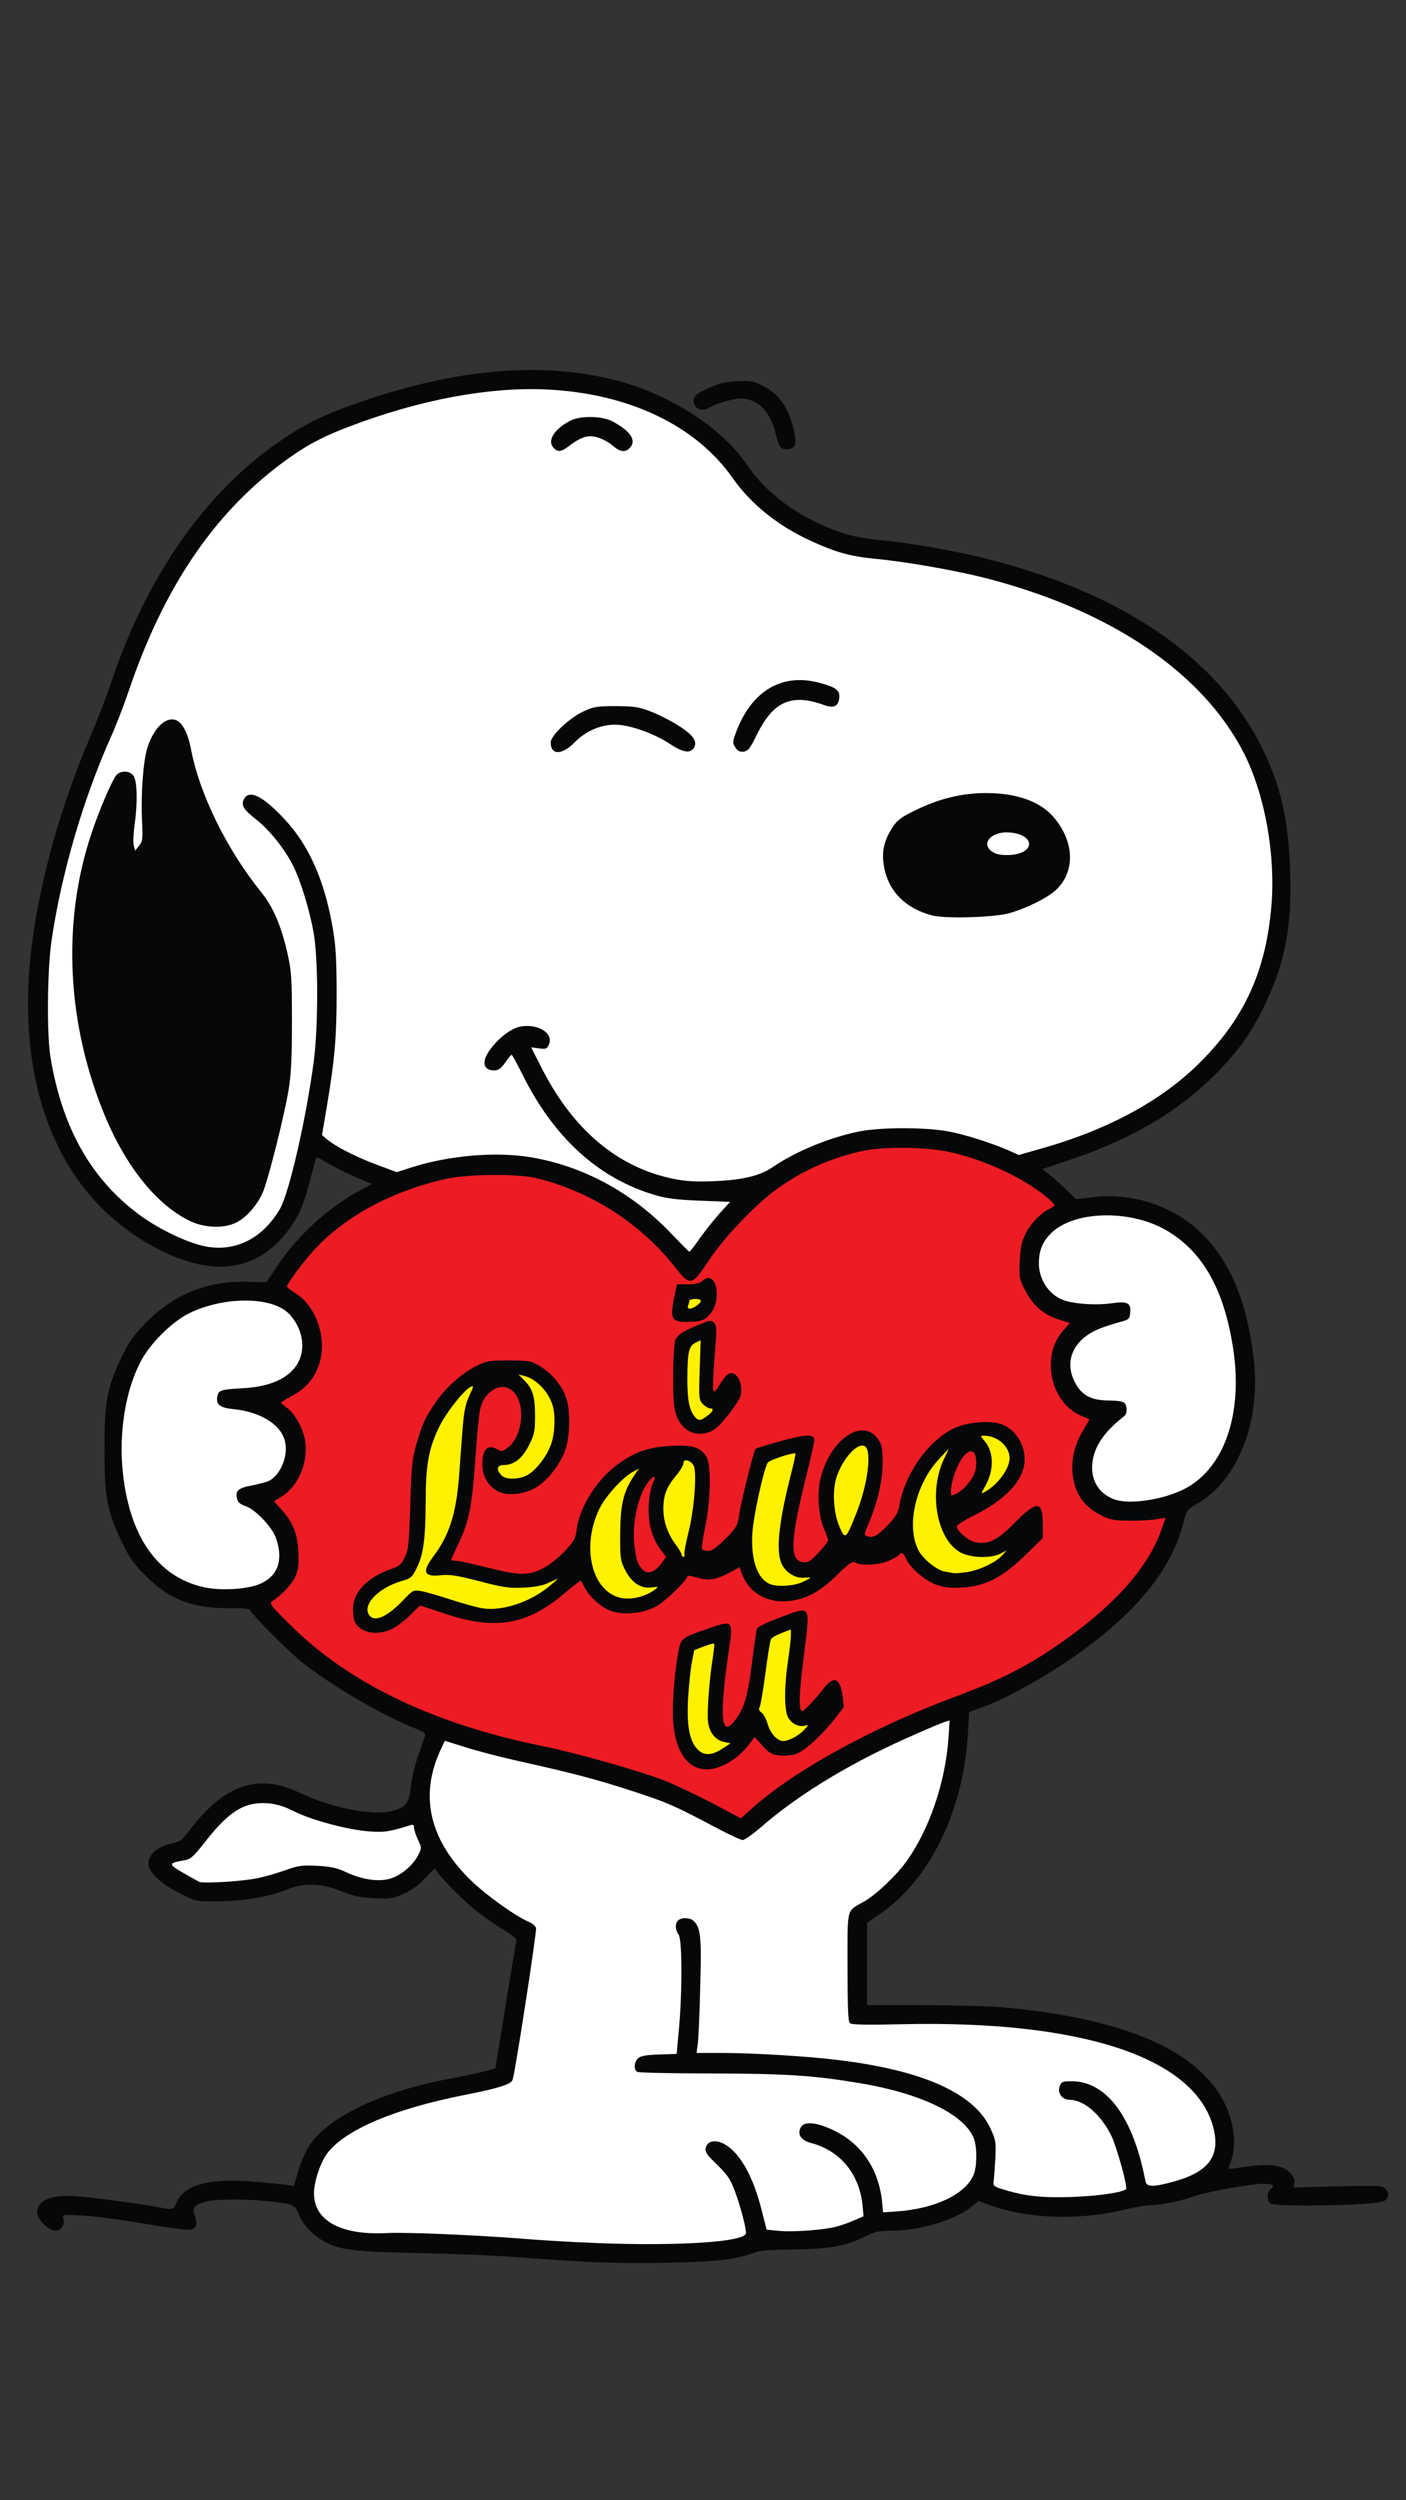 <?xml version="1.0" encoding="utf-8"?>
<!-- Generator: Adobe Illustrator 25.0.1, SVG Export Plug-In . SVG Version: 6.00 Build 0)  -->
<svg version="1.1" id="Layer_1" xmlns="http://www.w3.org/2000/svg" xmlns:xlink="http://www.w3.org/1999/xlink" x="0px" y="0px"
	 viewBox="0 0 720 1280" style="enable-background:new 0 0 720 1280;" xml:space="preserve">
<rect x="0" y="0" width="720" height="1280" fill="#333333" stroke="none"/>
<style type="text/css">
	.st0{fill:#060708;}
	.st1{fill:#ED1C24;}
	.st2{fill:#FFF200;}
	.st3{fill:#FFFFFF;}
</style>
<g>
	<g>
		<path class="st0" d="M302,1158c-9.6-0.5-26.9-1.6-38.5-2.5c-11.5-0.9-34.3-1.8-50.5-2.1c-30.8-0.6-38.4-1.5-46.1-5.4
			c-6.2-3.2-11.4-8.5-13.8-14c-2.4-5.5-2.2-5.5-15.1-7c-11.2-1.3-27-1.3-32.5,0.1c-6,1.5-7.2,3.1-5.7,7.3c1.5,4,0.7,6.4-2.2,7.1
			c-1.1,0.3-11.5-1-23.1-3c-11.5-2-25.8-3.9-31.8-4.2c-10.8-0.6-10.9-0.6-10.3,1.5c1,3.1-1,6.2-4,6.2c-3.5,0-9.4-5.9-9.4-9.4
			c0-6.4,8.1-9.4,21.7-8.1c11,1,29.2,3.5,37.7,5c10.3,2,10.5,1.9,11.7-1.2c3.7-9.9,17-13.5,41.4-11.3c6.6,0.6,13.5,1.3,15.5,1.6
			l3.5,0.6l2.3-7.9c1.3-4.3,3.7-9.9,5.4-12.5c9.5-15,37.3-28.2,73.5-34.9c6.5-1.2,14.1-2.8,16.9-3.6l5.1-1.4l5.2-32.2
			c2.9-17.7,5.4-32.8,5.6-33.4c0.2-0.7-2.6-3-6.5-5.3c-3.8-2.2-10.2-6.7-14.2-9.8c-7.7-6.2-20.8-19.7-20.8-21.5
			c0-0.6-2.2,1.4-4.9,4.4c-3.5,3.9-6.8,6.4-11.2,8.3c-5.6,2.6-6.9,2.8-15.3,2.4c-7.2-0.4-10.7-1.1-16.9-3.6
			c-10.2-4.2-19.2-4.4-28.2-0.7c-8.4,3.5-22,5.8-35.1,5.9c-11,0.1-11.1,0.1-18.9-3.9c-10.4-5.2-16.5-11-16.5-15.4
			c0-4.6,4.5-8.6,11.4-10.2c4.8-1,5.9-1.8,9.2-6.3c18.2-24.1,35.4-30.1,57.1-19.7c16.2,7.8,37.7,11.9,47.7,9.1
			c6.5-1.8,8.2-4.2,9-12.5c0.4-3.8,2-10.8,3.7-15.5c1.6-4.7,3.2-9.3,3.5-10.2c0.5-1.3-0.4-2.1-3.7-3.4c-18.3-7.2-45.2-23-60.2-35.2
			c-7.5-6.2-25.7-24.6-25.7-26.1c0-0.5-4.8-0.9-10.7-0.8C98.5,823.4,87,819,74.9,807c-6.2-6.1-8.5-9.2-12.2-17
			c-7.9-16.4-9.2-23-9.2-48s1.3-31.6,9.1-47.9c3.8-7.7,6-10.8,12.7-17.5c14.1-14.2,31.3-21,51.4-20.4l9.7,0.3l6-9
			c10.1-15.1,26.1-29.6,42-38.1l6.1-3.3l-4-1.6c-6.7-2.7-15.8-7.2-20.2-9.9c-3.8-2.4-4.2-2.5-4.7-0.9c-0.2,1-1.9,7.1-3.7,13.7
			c-2.5,9.2-4.2,13.4-7.9,19c-15.5,23.7-38.7,28.4-68,13.6c-51.6-26-75.4-83.7-65.4-158.5c4.4-32.8,14.9-69.9,29.5-104
			c3.7-8.8,8.7-21.6,10.9-28.3c19.7-58.9,53.2-104.1,95.9-129.5c9.4-5.6,17.8-9.2,35.8-15.3c48.9-16.4,93.2-19.4,130.3-8.7
			c26.1,7.5,51.3,24.2,63.4,42.1c10.3,15.2,26.6,27.1,47.6,34.6c5.2,1.9,11.7,3.2,21.5,4.2c16.8,1.7,37.6,5.4,53.9,9.5
			c70.1,17.7,118.8,51.3,141.2,97.4c9.5,19.5,13.4,37,14.1,64.1c0.8,27.1-2.7,45.1-12.7,66.2c-6.5,13.7-12.8,22.8-23,33.5
			c-19.5,20.5-44,35.3-76.8,46.4l-14.4,4.8l4.4,3.5c2.3,1.9,6.2,5.4,8.5,7.7l4.2,4.2l8.7-1c20.1-2.5,41.2,4.4,55.5,18.3
			c14.7,14.2,23.6,35.4,26.9,64.3c3.8,32.2-8,62.3-28.9,74.3c-5.3,3-5.4,3.2-7.3,10.4c-6.3,24.8-26.4,48.4-60.8,71.3
			c-14.1,9.4-32.2,19.1-42.1,22.6l-6.6,2.3l-0.6,10.5c-2.1,39.6-19.4,75.4-44.9,92.8l-6.8,4.7v21v21.1h29.2
			c16.1,0.1,35.2,0.6,42.3,1.3c56.9,5.5,92.7,19.8,108.4,43.3c7.3,11,10,25.2,6.6,34.9c-0.8,2.3-1.5,4.3-1.5,4.4s3.9-0.4,8.8-1.1
			c11.9-1.8,18.7-1,22.5,2.8c2.1,2.1,2.8,3.7,2.5,5.4l-0.5,2.4l22.6-0.6c20.6-0.5,22.8-0.4,24.4,1.1c2.1,2.1,2.2,4,0.3,5.9
			c-1.7,1.7-15.5,2.7-40.4,2.8c-12.2,0-17.7-0.3-18.7-1.1c-1.9-1.6-1.9-5.4,0-7c2.7-2.2,1.6-3-4-3c-6.1,0-29.1,4.2-35.7,6.6
			c-6.1,2.2-17.2,4.4-21.9,4.4c-2.3,0-7.5,0.9-11.7,1.9c-23.5,6-50.7,5.2-70.4-2l-5.7-2.1l-3.8,3.1c-8.6,6.8-26.3,12.1-41.1,12.1
			c-5.7,0-8.3,0.5-12.1,2.5c-10.6,5.3-18.2,6.8-37.1,7.1c-13.7,0.2-18.4,0.6-21.5,1.9c-2.2,1-7.8,2.4-12.5,3.1
			C362.2,1158.4,324.8,1159.1,302,1158L302,1158z M359.5,1145c6.1-0.6,12.7-1.5,14.8-2.1c3.8-1,3.9-1.1,3.2-4.6
			c-0.3-2-2-7.5-3.7-12.2c-2.8-7.6-3.9-9.3-9.5-14.8c-5.9-5.7-6.3-6.4-6.3-10.6c0-6.1,1.8-7.7,8.4-7.7c4.3,0,6.1,0.6,9.3,2.9
			c7.4,5.4,13.1,16,17.2,32l2.7,10.6l9.6,0.3c10.6,0.3,20.6-1.4,28.6-4.8c4.9-2.1,5.1-2.3,4.5-5.4c-1.2-6.5-4.5-13.6-8.4-17.9
			c-3.9-4.5-14.4-10.7-18.1-10.7c-3.3,0-5.8-3.6-5.8-8.3c0-7,1.4-8,10.1-7.6c19.1,1,34.8,16.3,38.1,37.2c1.2,7.6,1.3,7.7,4.3,7.7
			c5.4,0,16.7-2.9,22.9-5.8c6.9-3.2,12.2-8.1,14.2-12.9c7.3-17.4-15.8-33.7-58.1-40.8c-23.9-4-37.9-4.9-76.5-5
			c-20.1,0-37.1-0.4-37.7-0.8c-0.8-0.5-1.3-3-1.3-6.1c0-7.5,1.4-8.4,12.5-8.8l9-0.3l1.1-12c1.8-18.3,1.7-40.7-0.1-43.1
			c-1.7-2.3-2-11.5-0.3-13.2c0.7-0.7,3.8-1.2,6.9-1.2c10.7,0,11.3,2.1,10.6,37.9c-0.2,15.2-0.8,28.4-1.2,29.4
			c-0.7,1.6,0.3,1.7,11.6,1.7c27.7,0,62.2,3,82.4,7.1c29.4,6,49.4,17.3,55.9,31.9c2.5,5.6,2.7,6.8,2.4,17.9l-0.3,11.9l6,1.6
			c10.3,2.8,16.4,3.6,26,3.6c9.2,0,26.3-2.4,27.8-3.9c1-1-3.7-16.9-6.7-22.9c-4.9-9.6-14-17.2-20.6-17.2c-3.9,0-6-2.8-6-8
			c0-7.4,1.2-8.3,10.6-7.8c9.7,0.4,15.5,3,22.4,10c8,8.1,13.8,21.9,17.6,41.6c0.3,1.6,1,2.2,2.2,1.8c13-3.7,16.5-5,19.9-7.5
			c2.2-1.6,4.8-4.6,5.8-6.7c1.6-3.4,1.7-4.6,0.7-9.3c-7.4-34.9-67.9-55-158.5-52.7c-19.1,0.5-26.3,0.4-27.3-0.5
			c-1.1-0.9-1.4-6.7-1.4-31.9c0-34.5-0.7-31.2,8.3-36.4c6.4-3.6,16.9-13.6,22.2-21.1c10.6-14.9,18.2-36.2,20.9-58.2
			c0.8-6.1,2.1-6.2-13,0.5c-30.1,13.3-57.3,29.7-76.1,46.1c-7.7,6.7-8.4,7.1-13,7.1c-4,0-7-1.2-17.3-6.7c-21.2-11.2-24-12.4-42-18.3
			c-18-5.9-31.9-9.6-57-15.1c-7.9-1.7-18.7-4.4-24-6c-11.1-3.3-10.6-3.5-14.2,7c-6.2,17.9,0.2,36.3,18.8,54.2
			c7.9,7.6,19,15.6,27.4,19.9c5.5,2.8,6,3.5,6,8.4c0,3.6-11.5,76.5-12.5,79.4c-0.8,2.3-7.6,4.4-25,7.8c-35.1,7-59.6,17.2-69.4,29.1
			c-3.2,3.9-7.1,13.9-7.1,18.3c0,3.5,3.6,8.8,7.9,11.7c6.3,4.2,12.3,5.3,29.5,5.3s45.1,1.3,68.6,3.1
			C306.9,1145.9,341.8,1146.6,359.5,1145L359.5,1145z M129,958.5c3.6-0.8,9.9-2.6,14-4c6.8-2.5,8.4-2.7,19.5-2.3
			c10.8,0.4,12.6,0.8,18,3.4c4.8,2.3,7.3,2.9,12.7,2.9c5.9,0,7-0.3,10.4-3.1c2.1-1.6,4.7-4.2,5.8-5.7c1.7-2.3,1.8-3.1,0.7-6.6
			c-1.1-3.9-1.3-4-4.4-3.3c-1.8,0.4-8.6,0.6-15.2,0.6c-9.9-0.2-14-0.7-23.7-3.3c-6.5-1.7-14.8-4.6-18.6-6.5
			c-9.1-4.6-12.9-5.2-19.1-3.1c-6.2,2-13,8-21.6,19.1c-4.7,5.9-7.3,8.4-8.8,8.4c-2.2,0.1-2.2,0.1-0.2,1.6
			C104.5,961.3,113.2,961.9,129,958.5L129,958.5z M401.7,907.9c4.3-2.8,8.1-5.4,8.5-5.8c0.4-0.3-3.5-0.6-8.7-0.6
			c-8.9,0-9.6-0.2-12.1-2.6l-2.6-2.7l-3.9,3.9c-6.4,6.4-11.2,8.3-20.6,8.4c-6.7,0-8.6-0.4-11-2.1c-3.7-2.8-7-7.7-8.5-12.8
			c-2.8-9.5,0-53.8,3.5-57.2c2.3-2.2,20.8-8.4,25-8.4c7.5,0,7.8,1.3,4.7,21.6c-1,7.1-2.2,16.5-2.6,20.9c-0.6,7.6-0.5,7.9,1.1,5.8
			c3.7-5.1,5.4-11.4,7.5-27.3c1.1-9.1,2.3-17.2,2.6-18.1c0.3-1,3.7-2.9,8.2-4.5l7.7-2.8l-5-0.7c-2.8-0.3-6.5-1.3-8.1-2.2
			c-3.6-1.8-8.9-7.6-9.9-10.6c-0.6-2-0.7-2-3.8-0.4c-2.2,1.2-5.7,1.8-11.4,1.9l-8.1,0.1l-5,5.4c-2.8,3-7.4,6.8-10.4,8.4
			c-4.6,2.5-6.6,3-15.1,3.3c-13.4,0.6-20-2.1-25.9-10.7l-1.7-2.4l-3.3,2.7c-6.2,5.1-15,10.5-20.7,12.8c-5,2-7.3,2.2-20.6,2.2
			c-14.5,0-15.3-0.1-24.9-3.5l-9.9-3.5l-4.4,4.2c-6.3,6.1-11.6,8.4-19.7,8.4c-7.4,0-11.8-1.7-13.8-5.3c-0.7-1.2-1.2-5.6-1.2-9.8
			c-0.1-6.6,0.3-8.1,2.6-11.7c3.3-4.9,9.5-9.3,16.7-11.8c4.8-1.7,5.6-2.4,7.5-6.4c1.8-3.9,2.1-7.3,2.7-27c0.6-20.2,1-23.4,3.3-31.3
			c3-10,4.3-12.9,9.7-20.8c5-7.3,13.1-14.7,20.5-18.4c5.7-2.9,6.3-3,19.9-3c13.4,0,14.2,0.1,18.6,2.7c5.7,3.3,10.5,8.7,13.3,14.7
			c1.7,3.9,2.1,6.5,2,17.1c0,14.3-1.6,19.8-8.2,28.5c-5.8,7.6-11.6,10.7-21.2,11.3c-9.4,0.5-11.9,0-15.9-3.4l-3-2.5l-0.5,2.3
			c-0.2,1.3-1.1,6.3-2,11.1c-0.8,4.8-2.7,11.3-4.1,14.4c-1.4,3.1-2.4,5.7-2.3,5.8c0.2,0.2,6.8,1.9,14.8,3.9
			c15.9,3.9,17.4,3.9,25.3-0.8c2.3-1.3,6.5-4.9,9.3-7.9c4.4-4.7,5.2-6.1,5.7-10.7c1.4-11.4,10.6-26,21.4-33.6
			c8.7-6.3,15.8-8.6,27.5-9.2l9.7-0.4l-2.8-2.4c-4.6-3.9-6.3-9.5-6.8-22.9c-0.6-12.5,0.9-28.8,2.7-31c0.8-0.9,0.5-1.4-1-1.8
			c-1.7-0.4-2-1.3-2-5.9c0-2.9,0.7-8.4,1.5-12.3c1.7-8.4,1.9-8.1-9.3-19.3c-17.7-17.9-39.3-30.1-62.7-35.3
			c-8.8-1.9-28.3-1.7-38.5,0.5c-32.6,7-59.9,23.6-76.5,46.5l-3.2,4.4l4.1,3.2c2.7,2,5.3,5.5,7.6,9.9c3,5.9,3.5,7.8,3.8,15.9
			c0.2,5.1-0.1,11-0.7,13.2c-1.6,6.2-6.6,13.3-11.4,16.3l-4.3,2.6l3.2,4.8c8.6,12.7,6.2,36-4.6,44l-2.9,2.1l3,4.2
			c4.3,6,5.9,12.3,5.9,23.4c0,11.4-1.6,15.8-7.8,21.3l-4.1,3.7l10.4,10c28.6,27.5,73.1,48.3,126.3,59c18.1,3.7,48.9,12.5,63.2,18
			c5.8,2.3,15.8,7,22.4,10.5l11.8,6.4l7.8-6.3C390.3,916,397.4,910.8,401.7,907.9L401.7,907.9z M440,885.6
			c14.3-7.3,30.5-14.2,48.7-20.9c23.4-8.6,39.2-17.2,59.1-32.1c12.9-9.7,21.8-18.1,29.7-27.9c5.7-7.1,13.5-20,13.5-22.3
			c0-0.5-5.5-0.9-12.3-0.9c-11.4,0-12.6-0.2-17.9-2.8c-11.2-5.5-15.4-14.3-14.6-30.2c0.4-7,1.1-10.5,3.1-14.8
			c2.5-5.5,2.5-5.6,0.6-6.2c-3.6-1.2-9-6.7-11.7-11.9c-2.2-4.3-2.7-6.8-3-15.3c-0.4-9.2-0.2-10.6,2.1-15.6l2.5-5.6l-5.3-2.6
			c-6.3-3-9.9-6.9-13.3-14.3c-2.2-4.9-2.4-6.3-2-17c0.3-10.3,0.7-12.3,3.1-16.8c1.4-2.9,4.5-6.8,6.8-8.8c4.1-3.5,4.2-3.7,2.3-5.1
			c-6.2-4.9-19.3-12.1-28.4-15.6c-36.1-14.2-70.8-9.8-102.3,12.9c-9,6.5-26.2,23.9-32.4,32.9l-4.3,6.1l2.5,0.6
			c3.4,0.9,3.7,3.5,3.2,27.9l-0.4,20.7h5.3c6.4,0,7.2,1,8.1,10.3c0.6,7,0.5,7.3-7,17.4c-4.8,6.4-9.2,9.3-14.3,9.3h-3.9l3.2,2
			c5.2,3.2,5.8,5.1,5.8,20c-0.1,11.7-1.2,22.2-3.1,29.5c-0.4,1.2,1.8-0.4,5.4-4c5.3-5.4,6-6.6,6.6-11.4c0.8-6.1,7.5-33.2,8.5-34.3
			s26.6-7.8,29.8-7.8c5.5,0,6.7,1.8,6.1,9.4l-0.6,6.6l2.1-4.2c4.4-8.9,11.8-13.8,20.9-13.8c5.4,0,8.5,1.5,10.9,5.2
			c1.8,3,2,4.5,1.6,16.8c-0.3,11.1-0.8,14.9-3,21.4l-2.6,8l3.8-4c2.8-2.8,4-5.1,4.6-8.4c2.7-16,14.2-32.6,27.6-39.7
			c5.1-2.6,6.1-2.8,18-2.8c11.9,0,12.7,0.1,16.6,2.7c2.2,1.4,4.8,4.3,5.8,6.4c2.3,4.8,3,14.7,1.6,20.1c-2.3,8.6-11.2,17.1-25,23.9
			l-7.4,3.7l2.4,1.8c1.3,1,3.1,2,4.1,2.2c3.2,0.9,9.4-3.1,16.5-10.7c7.1-7.4,7.4-7.6,12.1-7.6c2.6,0,5.3,0.5,6,1.2
			c0.8,0.8,1.2,4.8,1.2,11.2v10l-8.9,8.7c-6.7,6.5-10.9,9.7-16.6,12.5c-7.2,3.6-8.3,3.8-18.8,4.2c-14.6,0.5-20.3-1.4-27.5-9.2
			l-4.8-5.4l-3.3,1.4c-1.9,0.8-6.8,1.4-11.5,1.4h-8.1l-6.6,6.3c-3.6,3.4-8.7,7.3-11.3,8.6c-3.4,1.7-4.5,2.6-3.7,3.4
			c1.6,1.6,1.4,8.4-0.9,25.8c-2.6,20-2.7,20.9-2.4,20.9c0.2,0,2.4-2.7,4.9-6c4.4-5.7,4.9-6,8.8-6c2.3,0,4.8,0.4,5.6,0.9
			c1.6,1,3,7.7,3.1,14.5c0,5.4-2,8.5-12.9,19.9l-5.6,5.9l6.5-3.7C426.6,892.5,434.2,888.5,440,885.6L440,885.6z M362.1,891.4
			c-1.1-1.4-2.3-5-2.7-8c-0.6-5.3,1.1-32,2.3-35.1c0.4-1.1,0-1.4-1.3-1.1c-1.5,0.2-2.2,1.8-3.1,6.8c-3.4,18.6-2.5,32.2,2.4,38
			C362.7,895.6,364.9,895,362.1,891.4L362.1,891.4z M401.4,883.3c-2.2-3.2-2.4-4.6-2.4-14.1c0-5.8,0.5-14.5,1.1-19.4
			c1.2-9.1,0.8-11.2-1.5-8.7c-1.6,1.7-5.8,31.9-4.6,33.4c0.4,0.5,1.3,2.8,2,5c1.5,4.7,4.7,8.6,6.5,7.9
			C403.5,887,403.2,886,401.4,883.3L401.4,883.3z M199.4,820.3c1.6-1.4,3.8-3.6,5-5.1l2-2.6l-5.3,2.9c-5,2.8-9.1,6.7-9.1,8.7
			C192,825.3,195.7,823.4,199.4,820.3L199.4,820.3z M264.2,817.5l3.3-1.4l-6-0.1c-3.5,0-10.6-1.3-17-3.1c-8.4-2.3-12.9-3-19.2-3
			c-4.6,0.1-8.5-0.3-8.8-0.9c-0.4-0.6-1.1-0.8-1.6-0.5c-1.9,1.2-0.8,2.3,3.3,2.9c2.3,0.4,8.9,2.3,14.7,4.2c5.8,2,12.4,3.9,14.6,4.3
			C252,820.7,259.3,819.6,264.2,817.5z M321.1,812.5c-5.3-4.6-6.6-9.9-6.6-28.3c0-17.5-0.1-17.7-4.6-8.9
			c-6.6,12.7-5.7,26.1,2.4,34.6c3.5,3.6,6,4.9,9.5,5C324.1,815,324,814.9,321.1,812.5L321.1,812.5z M130.9,807.2
			c3.7-1.9,6.1-3.8,7.5-6.3c2-3.6,2-3.8,0.3-9.3c-2.1-6.5-9.4-14.8-15.4-17.3c-4.8-2-5.3-2.7-5.3-8.9c0-6.1,0.8-6.9,7.5-7.9
			c6.9-1,10.6-2.7,13.8-6.4c9.6-11.5-1.5-24.5-22.8-26.7c-7.5-0.8-8.5-1.8-8.5-8.6s0.7-7.2,11.8-7.9c17.1-1.2,27-6,30.5-14.8
			c1.7-4,1.3-7.1-1.3-12.2c-6.8-13.3-28.2-15.7-48.9-5.7c-9.2,4.5-20.6,15.9-25.4,25.5c-15.3,30.3-11,74.6,9.3,95.7
			c3.3,3.4,8.4,7.5,11.3,9C107.2,811.4,121,812.1,130.9,807.2L130.9,807.2z M398.6,805.6c-1.3-1.9-2.6-5.6-3-8.3
			c-0.9-6.7,1.1-23.6,4.4-37.1l2.8-11.4l-2.7,0.7c-1.4,0.3-3.1,1.3-3.7,2c-1.6,2.1-7.3,26-8,33.6c-1.1,10.8,3.1,20.8,9.6,23.2
			C400.9,809.3,400.9,809,398.6,805.6L398.6,805.6z M496.5,801c1.7-0.7,1.6-0.9-0.9-0.9c-4.7-0.1-11.2-4.6-14.3-9.8
			c-2.9-5.1-4.2-10-5.1-21.3l-0.7-7.5l-1.9,4.5c-2.7,6.5-3.3,17-1.2,22.3c1.8,4.7,6.3,9.7,11.1,12.1
			C486.7,802.1,493.3,802.4,496.5,801L496.5,801z M333.2,792.8c-1.4-2.8-3.2-7.6-3.9-10.7l-1.3-5.6l0.3,9.6
			c0.2,7.2,0.7,10.3,2.1,12.3c1.7,2.6,1.9,2.7,3.6,1.1C335.8,797.9,335.7,797.7,333.2,792.8L333.2,792.8z M416.3,791.9
			c3.5-4.1,3.5-4.1,2-7.7c-1-2.2-1.8-8-2.1-14.2l-0.5-10.5l-1.8,7c-4.6,17.8-5.4,29.5-2,29.5C412.4,796,414.4,794.2,416.3,791.9z
			 M227.1,779c2.9-7.6,4.7-17.7,5.4-30c0.3-5.8,0.8-13.9,1-18c0.5-7,0.4-7.4-1.1-5.5c-3.3,4.1-8.4,16.2-9.8,23.5
			c-0.9,4.4-1.6,14.8-1.8,25.2l-0.3,17.7l2.3-3.7C224,786.2,225.9,782,227.1,779L227.1,779z M350.4,778.3c0.9-4.3,2-11.6,2.3-16.3
			l0.6-8.5l-3.8,4.5c-4.6,5.4-6.5,9.7-6.5,14.5c0,3.7,3.6,13.5,5,13.5C348.4,786,349.5,782.5,350.4,778.3z M436.3,769.9
			c4.4-11.4,6.5-24.9,3.7-24.9c-1.3,0-6,7.6-8,12.9c-2.3,5.9-2.5,10.7-0.8,16.3C432.6,778.8,432.9,778.5,436.3,769.9L436.3,769.9z
			 M593,763.3c16.2-4.5,26.3-14.1,32.3-31c4-11.1,5.3-22.3,3.8-34.5c-4.6-37.9-20-61.3-45.8-69.6c-12.2-4-23.8-3.7-34.3,0.9
			c-9.9,4.4-15.6,13.6-13,21.3c3.6,11.1,14.3,15.7,31.5,13.6c6.5-0.8,9.8-0.9,11.8-0.1c2.7,1.1,2.8,1.3,2.5,7.8l-0.3,6.8l-6,1.6
			c-12.8,3.5-19.2,7.5-22.6,14c-1.7,3.5-1.8,4.5-0.9,7.5c1.6,4.6,5.7,9.4,9.7,11c1.8,0.8,6.1,1.4,9.6,1.4c3.6,0,6.8,0.5,7.5,1.2
			c1.6,1.6,1.6,11.4,0,12.7c-15.3,11.9-19.9,23.6-12.5,31.7C572.2,766,579.6,767.1,593,763.3L593,763.3z M495.6,752.4
			c0.8-1.8,1.4-3.7,1.4-4.1c-0.1-1-5,6.9-5,8C492,758.1,494.3,755.6,495.6,752.4z M271.3,748.8c6-6.1,9.1-12.9,9.1-20.3
			c0-3.3-0.6-7.3-1.4-9c-1.4-2.8-1.5-2.4-2,8c-0.4,9.7-0.9,11.6-3.4,16.3c-1.6,2.8-4.3,6.1-6,7.2c-1.7,1.1-2.5,2-1.8,2
			S269,751.1,271.3,748.8L271.3,748.8z M513.2,748.2c0.3-1.1-0.1-3-0.8-4.3c-1.3-2.3-1.3-2.1-1.4,2.4C511,751,512.2,752,513.2,748.2
			L513.2,748.2z M259.8,735.5c5-6.4,4.9-15.6-0.3-20.5l-2.4-2.3l-3.5,3.5c-3.5,3.5-5,7.5-6.2,16.6l-0.7,5.2h5.6
			C257,738,258.1,737.6,259.8,735.5L259.8,735.5z M123.6,632.4c5.7-2.7,12.6-9.5,16.7-16.4c4.8-8.3,13.5-46,17.3-75.8
			c2.3-17.7,2.3-46.6,0-59.7c-2.1-11.8-6.7-26.8-10.6-34.5c-4-7.9-11.3-17.2-17.3-22.1c-7.7-6.2-8.7-7.6-8.7-12.1
			c0-6.6,1.2-7.8,7.9-7.8c4.8,0,6.5,0.5,9.7,2.8c6.5,4.7,16.6,16.5,21.3,24.7c16.1,28,20.2,75.8,11.5,131.4
			c-2.3,14.6-2.3,15.5-0.7,17.3c2.6,2.9,12.7,8.3,23.1,12.3c9.3,3.6,9.4,3.6,14,2.1c25-8.3,63.9-8.7,84.9-0.9c1,0.4-1.2-2.5-4.8-6.4
			c-8.7-9.3-14.9-18.1-21.3-30.2c-4.7-9-5.3-9.8-6.4-8c-1,1.5-2.4,1.9-7,1.9c-3.2,0-6.3-0.5-7-1.2c-2-2-1.5-10.6,0.9-14.4
			c3-4.8,10.6-11.2,14.8-12.4c8-2.2,18.9-0.6,21.6,3.3c1.7,2.5,2,8.9,0.5,11.8c-0.6,1-2,1.9-3,1.9c-1.1,0-2,0.3-2,0.6
			c0,1.8,8.3,15.9,13.3,22.7c15.1,20.4,33.6,32.8,55.7,37.3c15.5,3.1,35.4,0.3,45-6.3c11.3-7.7,28.1-14.7,43.2-17.9
			c10.4-2.3,39.6-2.5,50.8-0.5c9,1.6,21.4,5.3,29.3,8.9l5.8,2.5l9.7-2.7c46.3-13.1,81.5-37.5,100.3-69.7
			c12-20.7,18.2-49.1,15.8-73.7c-3.5-37.2-14.8-62.2-39.4-86.7c-35-34.9-95.2-58.9-164-65.5c-27.9-2.7-56.7-19.1-72.2-41.1
			c-22.1-31.6-68.5-49.7-115.3-45c-31,3.2-74.4,15.7-94.7,27.3c-40.8,23.3-74.9,69.4-93.3,126.3c-1.8,5.5-5.5,15.2-8.3,21.4
			c-5.8,13.4-13.8,34.3-13.3,34.8c0.2,0.2,1.8-3.2,3.6-7.7c4.8-11.9,5.9-13,13-13h5.9l0.6-3.7c1.7-10.5,5.8-18.9,10.6-21.7
			c3.1-1.8,10.1-2.1,13-0.6c2.7,1.5,5.4,7.4,6.8,15c4.4,22.8,18.3,51,35.9,72.8c6.2,7.7,10.2,17.2,13.4,31.2
			c2.1,9.6,2.3,12.8,2.3,38c0,31.4-0.8,38.4-8,66.5c-5.6,21.9-7.8,27.8-12.9,33.3c-6,6.6-10.2,8.2-21.6,8.2
			c-8.4,0-10.2-0.3-15.5-2.8c-12.2-5.8-26.6-20.5-35-35.7C47.2,570,38,540.7,35.1,513.8c-1.6-14-1.3-39.8,0.4-53.4
			c0.9-6.4,1.4-11.8,1.2-12.1c-0.6-0.6-4.6,18.9-6.9,33.7c-2.5,16.2-3,44.1-0.9,56.5c7.1,43,28.4,74.1,61.6,90.1
			C106.7,636.4,113.6,637.2,123.6,632.4L123.6,632.4z M359.9,625l5-6.5l-11.7-0.6c-6.5-0.4-12.7-0.9-13.8-1.2c-1-0.3-3-0.9-4.3-1.2
			c-1.5-0.5,1.1,2.6,7.5,8.8c7.6,7.3,10.2,9.3,11.1,8.4C354.3,632,357.1,628.6,359.9,625L359.9,625z"/>
		<path class="st0" d="M474.5,471.7c-11.2-2.9-19.1-9.3-23.2-18.7c-2-4.6-2.8-18.4-1.4-23.5c0.6-2.2,2.4-6.1,4-8.7
			c2.6-4,4.3-5.3,12.3-9.2c13-6.3,23.2-8.6,38.8-8.6c23.5,0,35.9,6,43.2,20.9c1.8,3.5,2.4,6.8,2.6,13.8c0.4,10.8-1.4,16-7.6,21.4
			c-4.3,3.8-15.5,9.2-23.7,11.5C511.5,472.8,481.6,473.5,474.5,471.7L474.5,471.7z M519.4,434c3.4-1.3,3.3-2.6-0.4-3.9
			c-2.1-0.7-3.9-0.7-6,0c-3.6,1.3-3.8,2.2-0.7,3.7C515.1,435.2,516.3,435.2,519.4,434L519.4,434z"/>
		<path class="st0" d="M280.2,386.8c-0.7-0.7-1.2-3.7-1.2-6.7c0-5.3,0.1-5.6,5.6-10.9c3-2.9,8.1-6.6,11.2-8
			c5.3-2.5,6.6-2.7,19.7-2.7c12.8,0.1,14.6,0.3,20.9,2.8c7.4,2.9,16.7,8.3,20.4,11.7c1.7,1.6,2.2,3.2,2.2,7.3c0,2.9-0.5,5.8-1.2,6.5
			s-3.5,1.2-6.4,1.2c-4.4,0-6.1-0.6-12-4.5c-6.4-4.2-20-9.5-24.4-9.5c-4.7,0-13,4.2-17.7,9c-4.6,4.7-5,4.9-10.3,5
			C283.9,388,280.9,387.5,280.2,386.8L280.2,386.8z"/>
		<path class="st0" d="M373.4,385.5c-2.4-3.6-1.4-9.8,2.9-18.9c4.2-8.8,10.7-15.8,17.5-18.8c6.5-2.9,19.7-3.6,28.2-1.4
			c10,2.6,11,3.5,11,10.5c0,3.9-0.5,6.3-1.5,7.1c-1.7,1.4-9.8,0.9-17-1.3c-9.7-2.8-17,2.2-24,16.6l-4,8.2l-5.7,0.3
			C375.6,388.1,375,387.9,373.4,385.5L373.4,385.5z"/>
		<path class="st0" d="M280.6,232.4c-1.1-1-1.6-3.4-1.6-6.8c0-4.6,0.4-5.6,3.3-8.3c6-5.7,9.2-6.8,20.2-6.8c10.8,0,14.4,1.2,21.4,7
			c2.8,2.4,3.1,3.3,3.1,8c0,6.9-1.6,8.5-8,8.5c-3.6,0-5.6-0.6-7.7-2.4c-6.8-5.6-9.5-5.8-15.7-1.1c-3.7,2.8-5.5,3.5-9,3.5
			C283.9,234,281.5,233.4,280.6,232.4L280.6,232.4z"/>
		<path class="st0" d="M399.2,228.3c-0.5-1-1.5-4-2.1-6.8c-2.7-10.9-9.2-17.4-17.7-17.5c-3.8,0-13.1,2.7-16.2,4.7
			c-3.2,2-7,0.9-7.8-2.2c-0.8-3.4,0.5-4.7,7.9-8c4.5-2.1,8.3-3,13.9-3.3c6.9-0.4,8.4-0.2,13.2,2.2c8.5,4.2,13.3,11,16.1,22.7
			c0.9,4.3,1.1,6.8,0.4,8.1C405.6,230.6,400.4,230.6,399.2,228.3L399.2,228.3z"/>
	</g>
	<g>
		<path class="st1" d="M364.3,922.9c-8.3-4.3-19.3-9.5-24.4-11.5c-13.8-5.2-44.9-14-62.1-17.5c-55-11.1-98.5-31.8-128.2-61.1
			c-11.1-10.9-11.9-12-10.2-13.1c5-3.1,10.6-9.2,12.2-13.3c1.2-3.2,1.5-6.4,1.2-12.1c-0.5-9.2-2.8-14.9-8.5-21.3l-4-4.4l4.4-2.8
			c8.6-5.5,13.7-18.7,11.3-29.5c-1.4-6.1-5.2-12.7-9-15.5c-1.7-1.2-3-2.4-3-2.7s2.5-1.9,5.5-3.5c9.1-4.7,14.4-12.8,15.3-23.1
			c0.9-11.5-4.9-24.2-13.3-29.3c-2.4-1.5-4.5-3.1-4.5-3.5c0-1.6,7.9-12.3,14-18.9c15.8-17.3,40.4-30.4,68-36.4
			c10.5-2.3,35.4-2.5,44.5-0.5c27.9,6.3,54.7,23.3,72.4,46.1c7.5,9.6,8.5,9.3,17-3.6c7.6-11.6,24-28.8,34.8-36.6
			c13.2-9.5,27.2-15.8,43.6-19.5c10.7-2.4,32.5-2.2,44.7,0.4c17.6,3.8,37.6,13,49.8,23c2.3,1.9,4.2,3.8,4.2,4.2s-1.1,1.3-2.4,1.9
			c-4.3,1.9-9.7,7.4-12.3,12.6c-2.1,4.1-2.7,6.9-3.1,14.1c-0.4,8.6-0.3,9.3,3,15.5c3.9,7.5,9.3,12.1,17.3,14.6l5.4,1.7l-3.3,3.7
			c-11.9,13.2-6.7,37.5,9.5,44c1.8,0.7,3.5,1.4,3.7,1.5c0.1,0.1-1.3,2.8-3.2,5.9c-5.5,9.1-6.9,18.9-4.1,28.2
			c2,6.7,6.4,11.7,13.3,15.1c5,2.5,6.8,2.8,15.2,2.8c5.2,0,11.4-0.3,13.7-0.8l4.2-0.7l-1.9,5.5c-6.2,18-20.9,35.6-44.2,53.1
			c-20.4,15.2-35.2,23.2-61.3,32.9c-43.8,16.3-84.3,38.7-106,58.7l-4.1,3.7L364.3,922.9L364.3,922.9z M368.3,904.6
			c5.5-2,11.2-6.2,14.9-11.1l3.2-4.2l4.1,4.4c3.4,3.8,4.7,4.6,8.6,5c2.6,0.3,6.3,0,8.3-0.7c4.4-1.4,12.8-8.9,19.7-17.6l5-6.4
			l-0.6-5.5c-1.2-9.4-4.5-10.9-9.6-4.2c-4.2,5.4-10.1,11.7-11.1,11.7c-1.9,0-1.7-8.4,0.8-27.9c3.4-27.2,4-26.1-12-20.1
			c-7,2.6-11.7,4.9-12,5.9c-0.3,0.9-1.5,9-2.6,18.1c-2.2,16.9-3.9,22.6-8.6,28.7c-5.2,6.8-7,3.3-6-11.6c0.3-5.3,1.5-15.4,2.6-22.6
			c2.6-16.9,2.5-17.2-9.4-13.1c-15,5.2-14.9,5.2-16.3,12.6c-2.3,12.9-3.4,30.2-2.3,38.2C347.1,901.3,356,909,368.3,904.6
			L368.3,904.6z M200.8,833.9c2.4-1.2,6.6-4.4,9.3-7.1l5-4.9l12.7,4.2c25.9,8.7,42.2,5.9,61.6-10.7c4.3-3.6,7.9-6.4,8-6.2
			c0.2,0.1,1.1,1.7,2,3.5c2.4,4.7,8.2,10,13.2,11.9c6.5,2.5,16.5,1.5,23.4-2.2c4.6-2.5,16-13.5,16-15.5c0-0.4,2.1-0.1,4.8,0.7
			c5.7,1.8,10,1.2,16.8-2.5l5.1-2.8l1.3,3.5c3.4,9.4,12.6,14.9,23.5,13.9c9.3-0.9,16.5-4.8,25.3-13.5c6.2-6.1,7.6-7.1,9.2-6.2
			c3.3,1.8,12.7,1.2,17.5-1.1c2.5-1.2,4.8-2.5,5.1-3c1-1.6,2.1-0.9,3.4,2.1c2,4.7,10,11.5,16,13.5c4.1,1.3,7.2,1.6,13.3,1.2
			c11.6-0.8,20.1-5.2,31.8-16.6l8.9-8.7v-7c0-12.2-2.9-12.4-14.2-1c-9,9.2-13.5,11.4-20.2,10.2c-3.6-0.7-9.6-5.7-9.6-8.1
			c0-0.8,3.7-3.2,8.3-5.4c14.5-7.2,23.4-15.6,25.8-24.4c2.5-9.3-2.9-19.8-11.7-22.7c-6-2-17.9-0.8-24.3,2.4
			c-13.3,6.8-24.9,23.5-27.6,39.6c-0.6,3.5-1.9,5.6-5.8,9.7c-5.4,5.6-7.6,6.8-10.6,5.8c-1.8-0.5-1.7-0.9,1.1-7.5
			c4.4-10.7,6.8-21.3,6.8-30.5c0-6.9-0.4-8.8-2.2-11.5c-8.1-12-25.4,0.3-29.9,21.1c-1.5,7.1-0.6,18.6,2,24.4c1.2,2.6,2.1,5.3,2.1,6
			s-2.2,3.6-4.9,6.5c-4,4.2-5.4,5.1-7.7,4.8c-7.1-0.8-6.8-10.7,1.1-42.6c2.5-10.1,4.5-18.9,4.5-19.7c0-3.5-3.5-3.4-16.6,0.1
			c-7.1,1.9-13.2,3.8-13.5,4.2c-1,1.1-7.7,28.2-8.5,34.3c-0.6,4.9-1.3,6-6.9,11.7c-4.4,4.4-7,6.2-8.8,6.2c-1.4,0-2.8-0.4-3.2-1
			c-0.3-0.5,0.4-5.5,1.6-11.2c2.9-13.7,3.2-32.2,0.6-36.1c-3.1-4.8-6.9-6-17.6-5.5c-11.6,0.6-18.7,2.9-27.4,9.2
			c-10.8,7.6-20,22.2-21.4,33.6c-0.5,4.6-1.3,6-6,11c-2.9,3.1-7.5,6.9-10.3,8.4c-7.9,4.3-12.5,4.4-29,0.2c-7.9-2-15.4-3.6-16.7-3.6
			s-2.3-0.2-2.3-0.4s1.8-4.2,4-8.8c5.2-11,6.8-19,8.5-44.2c0.8-11.6,1.9-22.9,2.6-25.1c2.7-9.6,12.1-13.6,17.3-7.5
			c6,7.2,4,22.8-3.7,28.4c-2.3,1.7-3.1,1.8-4.7,0.8c-5.1-3.2-8-0.4-8,7.5c0,5.7,2.6,10.4,7.2,13.4c4.8,3,14.2,2.2,20.6-1.8
			c5.7-3.5,11.5-10.9,14.4-18.3c3-7.7,3.1-22.5,0.1-29.1c-2.7-6-7.5-11.4-13.2-14.7c-4.2-2.5-5.4-2.7-15.6-2.7
			c-10.2,0-11.4,0.2-16.9,3c-7.4,3.7-15.5,11.1-20.5,18.4c-5.4,7.9-6.7,10.8-9.7,20.8c-2.3,7.9-2.7,11.1-3.3,31.3
			c-0.6,19.7-0.9,23.1-2.7,27c-1.9,4-2.7,4.7-7.5,6.4c-11.5,4-19,11.7-19.1,19.8c-0.1,6.1,0.9,8.7,4.5,10.9
			C189.5,836.6,195.3,836.5,200.8,833.9L200.8,833.9z M365.5,732c3-1.9,8.4-8.3,12.8-15.3c3-4.6,0.5-13.7-3.7-13.7
			c-1.7,0-3.2,1.4-5.7,5.3c-3,4.8-3.3,5-3.7,2.7c-0.2-1.4,0.1-9.2,0.8-17.3c1.1-13.3,1.1-15-0.3-16.4c-1.4-1.5-2-1.5-5.9,0.1
			c-9.9,3.9-13.2,6-14.1,9.1c-0.5,1.7-1,9.8-1,18c-0.2,17,1.1,22.5,6.4,27C354.9,734.6,360.9,734.9,365.5,732L365.5,732z
			 M363.1,673.3c7-7,3.9-24.1-3.3-17.6c-1.4,1.3-3.6,1.8-7.6,1.8h-5.5l-1.3,6c-2.6,12.3-1.6,13.7,8.9,13.2
			C359.2,676.4,360.6,675.9,363.1,673.3z"/>
		<path class="st1" d="M328.8,803.3c-2.4-2.9-2.7-3.7-3.8-11.2c-1.7-11.9,1.9-27.9,7.7-34.3c2.6-2.9,3.5-2.1,1.6,1.5
			c-1,1.9-1.8,6.4-2.1,11.2c-0.5,9.1,1.7,17.1,6.3,23.1l2.6,3.4l-2.1,3C335.4,805.1,331.4,806.3,328.8,803.3z"/>
		<path class="st1" d="M487,763.2c0-4.3,2.5-11.9,5.5-16.4c4.7-7.1,8.8-3.7,7,5.9c-0.7,3.8-5.5,9.7-9.6,11.9
			C487,766,487,766,487,763.2z"/>
	</g>
	<g>
		<path class="st2" d="M356.7,895c-3.8-4.4-5.1-12.4-4.3-26c0.4-6.3,1.2-14.4,1.9-17.9l1.2-6.3l4.9-1.9c2.8-1,5.1-1.7,5.3-1.5
			c0.2,0.2-0.1,3.2-0.6,6.7c-1.9,11.8-3.2,29.2-2.5,33.7c0.8,5.4,3.9,9.1,8.2,10l3.3,0.7l-4.3,2.8C364.1,899,359.9,898.9,356.7,895z
			"/>
		<path class="st2" d="M400,891.2c-3-1-5.8-4.5-7-8.9c-0.7-2.4-2.1-5-3.1-5.6c-1.2-0.8-1.5-1.6-0.9-2.7c0.5-0.9,1.8-8.8,3-17.6
			c1.1-8.7,2.4-16.5,2.8-17.3c0.4-0.7,2.9-2.1,5.5-3.1l4.7-1.8v3.1c0,1.8-0.7,7.7-1.5,13.2c-2,13.4-1.9,24.8,0,28.6
			c1.8,3.4,5.7,5.3,8.9,4.3c1.8-0.5,1.7-0.2-0.9,2.5C408.2,889.3,402.3,892,400,891.2z"/>
		<path class="st2" d="M189.6,827.5c-4.9-5,3.4-14.4,16.1-18.1c4.8-1.4,5.4-1.9,7.8-6.9c3.4-6.8,4.4-15,4.5-34.2
			c0-18.4,1.6-26.9,6.9-37.8c3.8-7.7,12.3-18.4,16.1-20.5c1.7-0.9,1.6-0.3-0.7,4.6c-2,4.3-2.7,8.2-3.4,16.8
			c-0.5,6.1-1.3,17-1.8,24.1c-1.5,19.5-5,30.4-13.1,41.2c-6.1,8.1-5,10.8,4.1,9.7c4.3-0.4,8.2,0.2,19.4,3.1
			c12.1,3.2,15.2,3.6,22.5,3.3c5.6-0.3,9.9-1,12.5-2.3c2.2-1,4.5-2.1,5-2.3c0.6-0.3-1.2,1.4-4,3.7c-9.7,8.2-24.1,13-34.3,11.5
			c-2.6-0.4-9.9-2.4-16.4-4.5c-6.4-2.1-13.3-4.1-15.5-4.4c-3.6-0.6-4.1-0.3-9.1,5C198.7,827.3,192.5,830.3,189.6,827.5L189.6,827.5z
			"/>
		<path class="st2" d="M317,817.8c-14.4-4-19.3-26.8-9.9-45.7c3.2-6.3,11.4-15.4,16.8-18.5l3.3-1.8l-2.6,3.8
			c-5.4,8.2-6.9,14.7-7,29.4c-0.1,12.5,0.1,13.9,2.4,18.5c3.3,6.6,8.1,9.9,13.5,9.2c3.8-0.5,3.9-0.5,2,1
			C330.4,817.6,322.4,819.4,317,817.8L317,817.8z"/>
		<path class="st2" d="M394.4,811c-6.6-2.7-10-12.4-9.1-26.4c0.5-8.2,5.6-31.7,7.8-35.7c0.6-1.3,11.3-4.9,14.2-4.9
			c0.3,0-1,6-2.9,13.3c-5.8,23.3-7.1,37.4-4,43.6c2.2,4.3,7.2,7.3,11.4,6.8c1.7-0.1,3.2-0.1,3.2,0c0,0.2-1.9,1.3-4.2,2.3
			C406.3,812,398.1,812.5,394.4,811L394.4,811z"/>
		<path class="st2" d="M488.4,805.4c-0.5-0.1-2.5-0.5-4.5-0.8c-4.1-0.7-11.2-6.4-13.5-10.8c-6.5-12.5-1.6-34,10.6-47l5-5.3l-2.4,5
			c-8.2,16.7-4.2,40.9,7.8,48c5.2,3.1,15.7,3.5,20.9,0.9l3.2-1.7l-2.4,2.7c-3.5,3.7-11.9,7.6-18.3,8.5
			C491.8,805.3,488.9,805.5,488.4,805.4L488.4,805.4z"/>
		<path class="st2" d="M349,795.8c0-0.6-1.2-2.6-2.6-4.5c-4.4-5.8-6.7-12.3-6.7-18.8c0-7.1,1.7-11.4,6.7-17.3c2-2.4,3.6-5.2,3.6-6.2
			c0-2.4,3.7-1.5,5.2,1.3c1.8,3.4,0.3,22.7-2.7,34.4c-1.4,5.7-2.3,10.7-2,11.3c0.3,0.5,0.1,1-0.4,1C349.5,797,349,796.5,349,795.8z"
			/>
		<path class="st2" d="M430,781.9c-3.2-7.1-3.9-18.8-1.6-25.7c3.2-9.7,10.9-18,14.5-15.8c3.7,2.3,1.5,19.7-4.5,34.6
			C433.2,788.1,432.8,788.3,430,781.9z"/>
		<path class="st2" d="M504.5,760.8c4.6-8,4.5-17.3-0.1-22.8c-2.5-2.9-2.5-3-0.5-3c6.9,0,13.1,5.5,13.1,11.5
			c0,5.5-6.2,13.8-12.9,17.4C502.2,764.9,502.3,764.8,504.5,760.8L504.5,760.8z"/>
		<path class="st2" d="M256.7,755.2c-2.8-3-2.2-5.2,1.4-5.2c5.1,0,9.5-3.4,12.8-10.2c2.8-5.4,3.1-7.1,3.1-15
			c0-9.9-1.2-13.8-5.6-18.2l-2.9-2.9l3,0.7c5.9,1.5,12,7.6,14.3,14.5c1.7,4.8,1.5,14-0.4,19.9c-2,6.3-7.8,13.9-12.4,16.4
			C265.4,757.6,258.8,757.6,256.7,755.2z"/>
		<path class="st2" d="M355.8,725.3c-2.7-3.2-3.8-8.4-3.8-18.7c0-14.2,0.7-17.4,4-19.1l2.8-1.4l-0.5,15.2
			c-0.5,14.5-0.4,15.3,1.6,17.5c1.2,1.2,2.8,2.2,3.6,2.2c2.4,0,1.7,1.7-1.4,3.9C358.6,727.5,357.7,727.5,355.8,725.3L355.8,725.3z"
			/>
		<path class="st2" d="M352.4,668.4c0.3-0.9,0.6-2,0.6-2.5s1.4-0.9,3-0.9c3.6,0,3.8,1.3,0.8,3.4
			C353.9,670.5,351.6,670.5,352.4,668.4z"/>
	</g>
	<g>
		<path class="st3" d="M296,1147.9c-8.5-0.4-21.3-1.2-28.5-1.8c-22.5-1.8-59.4-3.4-68.9-2.9c-23.9,1.3-37.8-6.2-37.8-20.3
			c0-6.3,3.5-16.6,7.3-21.2c9.8-11.9,34.3-22.1,69.4-29.1c17.4-3.4,24.2-5.5,25-7.8c1.3-3.6,12.5-76.3,12-77.8c-0.3-1-2-2.4-3.7-3.1
			c-6.5-2.7-21.5-13.4-29.2-20.8c-21.5-20.7-26.9-43.2-16.2-66.8l2.4-5.1l10.6,3.3c5.8,1.9,17.9,5,26.8,7
			c28.3,6.3,40.8,9.6,58.8,15.5s20.8,7.1,42,18.3c6.9,3.7,13.3,6.7,14.3,6.7s5.5-3.2,10-7.1c19.7-17.1,47.3-33.6,79.7-47.6
			c6.3-2.8,12.6-5.4,13.9-5.8l2.4-0.7l-0.6,9c-1.6,22.7-9.7,46.4-21.2,62.7c-5.3,7.5-15.8,17.5-22.2,21.1c-9,5.1-8.3,2.3-8.3,33.4
			c0,19.4,0.3,27.9,1.1,28.7c0.9,0.9,8.2,1,26.8,0.6c92.4-2.1,150.5,17.2,159.5,53.2c3.6,14.3-2.5,22.5-20.5,27.4
			c-10.1,2.8-13.7,2.8-14.3-0.1c-6.2-32.7-19.8-51.2-37.6-51.3c-5,0-5.5,0.2-6.4,2.7c-1.2,3.4,1.4,6.8,5.2,6.8
			c7.3,0,16.2,7.8,21.4,18.6c2.9,6.3,8.4,26.1,7.4,27.1c-1.6,1.7-13.9,3.5-26.9,4c-15.4,0.6-24.4-0.3-35.2-3.6c-5.4-1.6-6-2-5.7-4.2
			c0.2-1.3,0.6-6.5,0.9-11.6c0.4-8.4,0.3-9.6-2.3-15.2c-8.1-18.3-34.5-30.2-78.4-35.5c-15.3-1.9-43.3-3.6-59.9-3.6h-12.4l0.7-5.2
			c0.3-2.9,0.9-16.1,1.2-29.4c0.7-24.7,0.2-29.4-3.3-32.9c-1.7-1.8-6.4-2-8.1-0.3c-1.6,1.6-1.5,4.9,0.3,7.2
			c1.9,2.4,1.9,30.6,0.1,49.1l-1.1,12l-9,0.3c-6.5,0.2-9.4,0.7-10.7,1.9c-2.1,1.9-2.4,5.8-0.5,7c0.6,0.4,17.6,0.8,37.7,0.8
			c38.6,0.1,52.6,1,76.5,5c31,5.2,53,15.8,58.1,28c1.8,4.3,1.8,14.6,0,18.8c-4.2,10.2-20.1,17.6-40.2,18.9l-6.2,0.4l-0.5-5.5
			c-1.9-17.9-11.7-31.2-27.5-37.7c-7.7-3.2-12.9-3.2-14.3,0c-1.6,3.5,0.3,6.3,5.4,7.7c14.9,3.9,24.7,15.7,26.4,31.8l0.5,5.7
			l-4.8,2.1c-2.7,1.2-6.7,2.6-9,3.2c-6.3,1.7-22.3,2.9-29.4,2.2l-6.4-0.6l-2.7-10.5c-4.3-17.1-11.2-29.2-19.1-33.4
			c-4.5-2.4-8.5-1.6-9.4,1.9c-0.5,2.1,0.4,3.5,5.8,8.7c5.4,5.3,6.9,7.5,9.2,13.8c2.8,7.6,5.6,18.1,5.6,21.2
			C382,1148.1,342.6,1150.3,296,1147.9L296,1147.9z"/>
		<path class="st3" d="M102,963.4c-0.8-0.4-4.6-2.5-8.4-4.7c-7.4-4.3-7.4-4.9,0.2-6.2c3.8-0.6,4.8-1.5,10.8-9
			c12.7-16.4,20.6-21.2,32.8-20.3c4.4,0.4,8.2,1.6,13.4,4.2c8.9,4.5,27.5,9.4,38.5,10.2c7.8,0.5,9.9,0.2,20.5-3.1
			c1.7-0.6,2.2-0.3,2.2,1.1c0,1.1,0.9,3.8,2,6.2c2,4.3,2,4.4,0,8.2c-2.8,5.4-9.3,10.6-15,12c-6,1.4-14,0.1-21.9-3.6
			c-4.4-2.1-7.6-2.8-14.6-3.2c-7.9-0.4-9.9-0.1-16.5,2.3c-4.1,1.4-10.4,3.3-14,4C124.8,963.1,104.4,964.4,102,963.4L102,963.4z"/>
		<path class="st3" d="M104.1,812.5c-23.4-5.3-37.8-25.9-41.2-58.8c-2.1-19.8,1.2-41.1,8.8-56c4.8-9.6,16.2-21,25.4-25.5
			c18.1-8.7,42.6-8.5,51.1,0.6c6,6.4,8.2,15.4,5.4,22.7c-3.5,9-13.5,14.3-29,15.2c-11.2,0.6-12.5,1-13.2,3.7c-1.1,4.5,0.9,6.3,8.1,7
			c13.7,1.4,24.1,7.7,26.3,16c2.1,7.3-1.8,17.4-8,20.7c-1.1,0.6-4.9,1.6-8.5,2.3c-7.2,1.3-9,2.8-7.9,6.9c0.4,1.8,1.7,2.9,4.2,3.7
			c5.2,1.7,13.8,10.8,15.8,16.6c3.8,11.2,0.9,19.3-8.3,23.3C126.4,813.7,112.8,814.5,104.1,812.5L104.1,812.5z"/>
		<path class="st3" d="M570.6,767.6c-8.3-3.1-12.4-10.4-11.1-19.5c1.2-8.2,6.3-15.4,16.3-23.2c1.5-1.2,1.6-5.1,0-6.7
			c-0.7-0.7-3.9-1.2-7.4-1.2c-10,0-15-2.8-18.5-10.5c-4.8-10.4,0.2-20.9,12.7-26.1c2.1-0.9,6.6-2.4,9.9-3.3c5.9-1.6,6-1.7,6.3-5.4
			c0.4-4.8-1.7-5.7-10.2-4.4c-6.7,0.9-17,0.4-22.8-1.3c-8-2.3-13.7-10.3-13.8-19.1c0-6.4,1.7-10.8,5.8-15.1
			c11.3-11.9,40.3-12.9,59.2-2.1c18.8,10.8,29.9,30.4,34.5,60.8c5.1,33.7-4.7,61.5-25.2,71.9C595.3,767.9,578.2,770.4,570.6,767.6
			L570.6,767.6z"/>
		<path class="st3" d="M344,631.8c-20.1-21.2-45.3-34.9-72.5-39.4c-18.3-3-42.9-0.7-62.2,5.7l-6.1,2l-10.7-4
			c-10.7-4-20.9-9.3-25.3-13l-2.3-2l2.5-14.8c4.1-24.4,5-35.7,5-58.8c-0.1-18-0.5-24.2-2.3-34c-4.2-23.3-12-40.7-24.1-53.8
			c-11.1-12-18.3-15.7-21-10.7c-1.7,3.2-0.5,5.3,6.4,10.7c7,5.6,14.3,14.9,18.6,23.3c3.9,7.7,8.5,22.7,10.6,34.5
			c2.4,13.4,2.4,47.6,0.1,65.7c-4,30-12.6,67.5-17.4,75.8c-9.3,15.8-24.1,22.7-40.3,18.6c-9.4-2.4-23.3-9.3-32.6-16.4
			C46.3,603,31.8,577,25.9,541.5c-2-11.8-1.7-45.1,0.5-60c5-34.1,16.2-72.4,30.3-104c2.5-5.5,6.7-16.3,9.3-24
			c17.7-52.2,42.9-89.7,77.7-115.9c11.7-8.8,20.8-13.8,34.8-19.1c36.4-13.9,71.9-20.5,101.5-19.1c42,2,76.4,18.4,95.3,45.5
			c9.3,13.2,23.1,24.3,39.9,32c12.6,5.8,20.2,7.9,32.3,9.1c16,1.5,40,5.7,55.8,9.6c64.7,16.3,112.4,48.4,133.6,89.8
			c10.9,21.4,16.5,52.7,14.1,79.2c-3,33.8-14.5,58.1-38.3,81.1c-19.3,18.6-46.5,33.1-79.8,42.4l-11.2,3.2l-5.1-2.3
			c-9.1-3.9-21.8-8-30.6-9.7c-11.8-2.3-35.7-2.3-46.8,0.1c-15.1,3.2-31.9,10.2-43.2,17.9c-6.6,4.6-15.6,6.8-30.1,7.4
			c-9.6,0.4-14.5,0.1-21-1.2c-28.3-5.7-51.2-24.8-67.3-56.3l-5.6-11l4,0.5c3.5,0.5,4.1,0.3,5.1-2c2.5-5.6-5.4-10.7-14.3-9.2
			c-4.7,0.8-11,5.4-15.5,11.4c-4.9,6.4-4.1,11.1,1.8,11.1c2.1,0,3.5-1,5.6-4c1.5-2.2,3-4,3.3-4s2.7,4.4,5.4,9.8
			c16.2,32.8,39.4,53.8,68.7,62.2c5.5,1.6,11.3,2.3,22.6,2.7l15.2,0.6l-5.3,5.8c-2.9,3.2-7.5,9-10.2,12.8c-2.7,3.9-5.1,7-5.4,6.9
			C352.7,640.8,348.7,636.7,344,631.8z M120.5,626.1c5.6-2.5,11.8-9.7,14.5-16.7c3.1-8.4,10.5-38,12.7-50.9
			c1.4-8.5,1.8-16.5,1.8-35.5c0-22-0.2-25.6-2.3-35c-3.2-14-7.2-23.5-13.4-31.2c-17.6-21.8-31.5-50-35.9-72.8
			c-1.5-8.2-4.3-13.8-7.5-15.2c-5.1-2.3-11.4,3.4-14.8,13.6c-2.2,6.5-3.5,23.5-2.9,36.9c0.5,10.3,0.4,11.4-1.5,13.7l-2,2.5l-0.7-2.6
			c-0.4-1.4-0.2-6.1,0.4-10.3c1.6-11.5,1.4-22.7-0.5-25.4c-1.9-2.7-6.4-2.9-8.8-0.4c-2.1,2.4-8.8,17.9-12.7,29.7
			c-15.5,46-12.7,98.9,7.6,146.6c10.9,25.4,26.4,44.2,43,52.1C104.8,628.6,114.2,629,120.5,626.1z M516.5,467.6
			c8.2-2.2,19.3-7.6,23.7-11.5c10.5-9.2,10.3-25-0.6-37.7c-6.9-8.1-19-12.4-34.6-12.4c-12.3,0-23.8,2.8-35.8,8.6
			c-8,3.9-9.7,5.2-12.3,9.2c-3.9,6.1-5.3,11.5-4.5,17.8c1.6,13.7,10.5,23.3,25.1,27.1C484.3,470.4,508.5,469.7,516.5,467.6
			L516.5,467.6z M294.3,380c5.6-5.7,13.2-9,20.7-9c7.2,0,19.5,4.3,27.5,9.5c7.2,4.8,10.9,5.4,12.8,2.4c2-3.1-0.1-6.3-6.9-10.8
			c-3.7-2.5-10.1-5.8-14.3-7.5c-6.8-2.7-8.7-3-18.6-3.1c-9.9,0-11.6,0.3-16.7,2.7c-7.2,3.3-16.8,12.4-16.8,15.9
			C282,386.7,287.8,386.7,294.3,380z M387.5,376.3c8.3-17,17.5-21.3,33.8-15.6c5.7,2.1,8,1.1,8.5-3.5c0.4-3.9-1.9-5.5-10.8-7.8
			c-19.3-4.9-34.9,4.9-42.6,26.9c-1.3,3.5-1.2,4.3,0.2,6.4c1.1,1.8,2.3,2.3,4.2,2.1C383.1,384.5,384.1,383.2,387.5,376.3
			L387.5,376.3z M292.5,227.5c2.5-1.9,6-3.7,7.9-4c3.8-0.8,9.3,1.2,13.8,5c3.4,2.9,6,3.2,8.2,0.9c3.8-3.8,0.6-8.7-8.8-13.7
			c-5.4-2.8-16.5-3-21.6-0.3c-8.4,4.4-12,10.4-8.4,14C285.9,231.7,287.5,231.4,292.5,227.5z"/>
		<path class="st3" d="M508.9,436.5c-7.7-4.3-1.1-11.6,9.3-10.2c12.2,1.6,11.5,10.7-1,11.4C513.5,437.9,510.6,437.5,508.9,436.5
			L508.9,436.5z"/>
	</g>
</g>
</svg>
